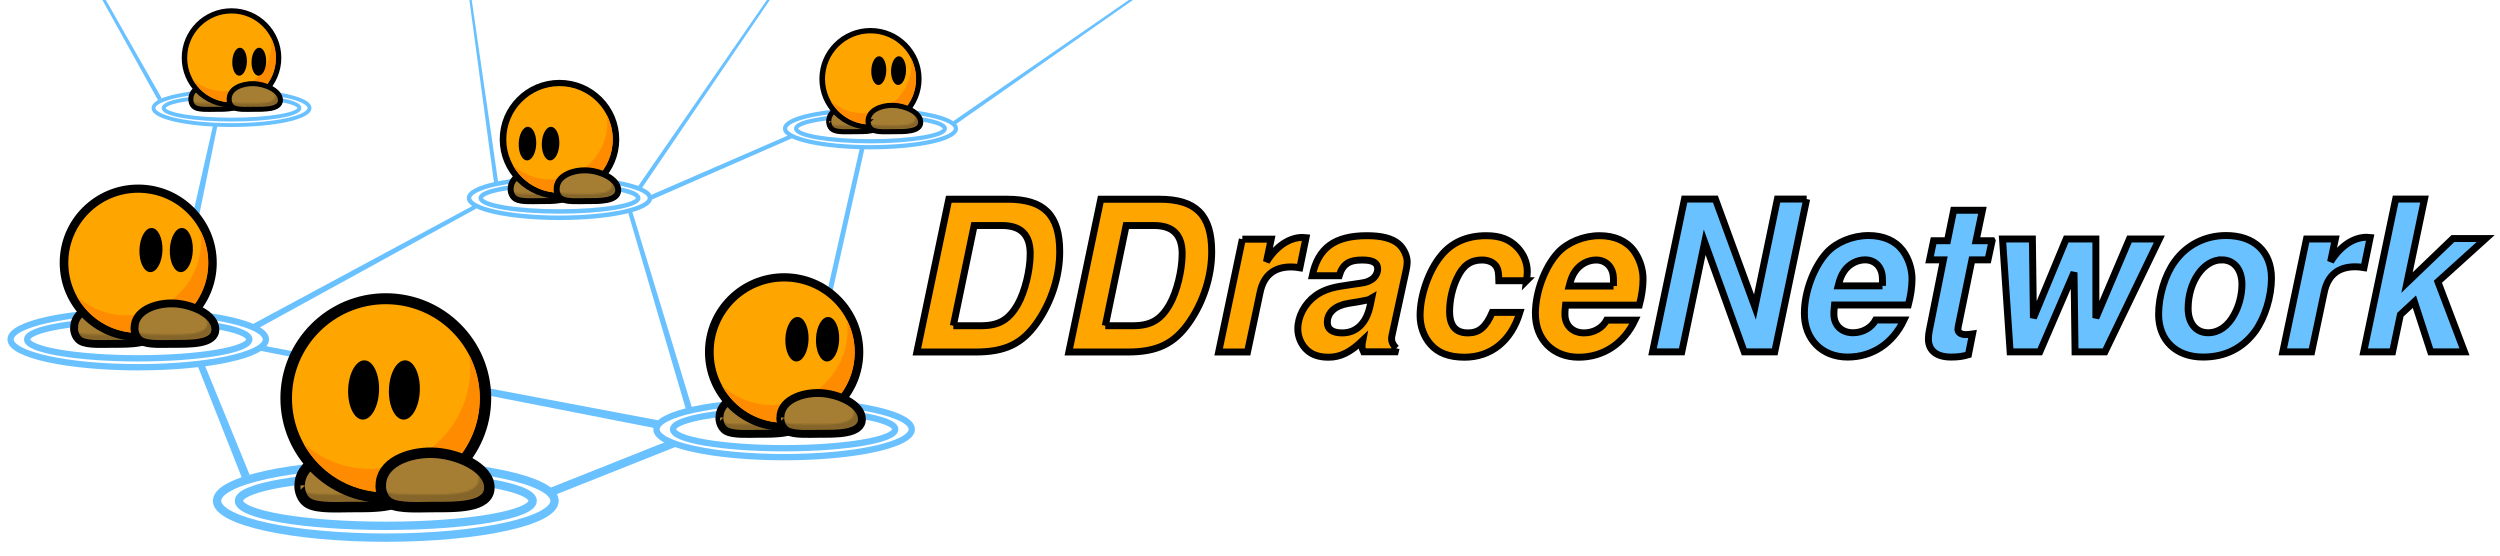 <?xml version="1.0" encoding="UTF-8" standalone="no"?>
<!-- Created with Inkscape (http://www.inkscape.org/) -->

<svg
   xmlns:dc="http://purl.org/dc/elements/1.1/"
   xmlns:cc="http://creativecommons.org/ns#"
   xmlns:rdf="http://www.w3.org/1999/02/22-rdf-syntax-ns#"
   xmlns:svg="http://www.w3.org/2000/svg"
   xmlns="http://www.w3.org/2000/svg"
   version="1.1"
   width="1800"
   height="400"
   id="svg2"
   xml:space="preserve"><defs
     id="defs6"><clipPath
       id="clipPath100"><path
         d="m 0,0 1440,0 0,320 L 0,320 0,0 z"
         id="path102" /></clipPath><mask
       id="mask104"><g
         id="g106"><g
           clip-path="url(#clipPath100)"
           id="g108"><path
             d="m 0,0 1440,0 0,320 L 0,320 0,0 z"
             id="path110"
             style="fill:#000000;fill-opacity:0.2;fill-rule:nonzero;stroke:none" /></g></g></mask><clipPath
       id="clipPath116"><path
         d="m 0,0 1440,0 0,320 L 0,320 0,0 z"
         id="path118" /></clipPath><clipPath
       id="clipPath120"><path
         d="m 0,0 1440,0 0,320 L 0,320 0,0 z"
         id="path122" /></clipPath><pattern
       id="pattern124"
       height="320"
       width="1440"
       y="0"
       x="0"
       patternUnits="userSpaceOnUse"><g
         id="g126" /><g
         id="g128"><g
           id="g130"
           clip-path="url(#clipPath120)"><g
             id="g132"><path
               id="path134"
               style="fill:#000000;fill-opacity:1;fill-rule:nonzero;stroke:none"
               d="m 323.945,218.777 c 6.078,-8.867 -1.269,-10.64 -12.543,-10.515 -11.277,0.129 -14.886,-0.379 -16.218,1.84 -1.329,2.214 0.699,-4.309 2.789,-4.625 2.089,-0.317 21.535,-0.508 26.289,1.394 4.75,1.899 5.004,3.418 3.609,6.965 -1.394,3.551 -4.117,5.004 -3.926,4.941 z" /></g></g></g></pattern><clipPath
       id="clipPath170"><path
         d="m 0,0 1440,0 0,320 L 0,320 0,0 z"
         id="path172" /></clipPath><mask
       id="mask174"><g
         id="g176"><g
           clip-path="url(#clipPath170)"
           id="g178"><path
             d="m 0,0 1440,0 0,320 L 0,320 0,0 z"
             id="path180"
             style="fill:#000000;fill-opacity:0.2;fill-rule:nonzero;stroke:none" /></g></g></mask><clipPath
       id="clipPath186"><path
         d="m 0,0 1440,0 0,320 L 0,320 0,0 z"
         id="path188" /></clipPath><clipPath
       id="clipPath190"><path
         d="m 0,0 1440,0 0,320 L 0,320 0,0 z"
         id="path192" /></clipPath><pattern
       id="pattern194"
       height="320"
       width="1440"
       y="0"
       x="0"
       patternUnits="userSpaceOnUse"><g
         id="g196" /><g
         id="g198"><g
           id="g200"
           clip-path="url(#clipPath190)"><g
             id="g202"><path
               id="path204"
               style="fill:#000000;fill-opacity:1;fill-rule:nonzero;stroke:none"
               d="m 350.438,218.777 c 6.082,-8.867 -1.266,-10.64 -12.543,-10.515 -11.278,0.129 -14.887,-0.379 -16.215,1.84 -1.332,2.214 0.695,-4.309 2.785,-4.625 2.09,-0.317 21.539,-0.508 26.289,1.394 4.75,1.899 5.004,3.418 3.609,6.965 -1.39,3.551 -4.117,5.004 -3.925,4.941 z" /></g></g></g></pattern><clipPath
       id="clipPath226"><path
         d="m 0,0 1440,0 0,320 L 0,320 0,0 z"
         id="path228" /></clipPath><mask
       id="mask230"><g
         id="g232"><g
           clip-path="url(#clipPath226)"
           id="g234"><path
             d="m 0,0 1440,0 0,320 L 0,320 0,0 z"
             id="path236"
             style="fill:#000000;fill-opacity:0.2;fill-rule:nonzero;stroke:none" /></g></g></mask><clipPath
       id="clipPath242"><path
         d="m 0,0 1440,0 0,320 L 0,320 0,0 z"
         id="path244" /></clipPath><clipPath
       id="clipPath246"><path
         d="m 0,0 1440,0 0,320 L 0,320 0,0 z"
         id="path248" /></clipPath><pattern
       id="pattern250"
       height="320"
       width="1440"
       y="0"
       x="0"
       patternUnits="userSpaceOnUse"><g
         id="g252" /><g
         id="g254"><g
           id="g256"
           clip-path="url(#clipPath246)"><g
             id="g258"><path
               id="path260"
               style="fill:#000000;fill-opacity:1;fill-rule:nonzero;stroke:none"
               d="m 81.828,141.145 c 7.988,-11.653 -1.664,-13.985 -16.48,-13.817 -14.817,0.164 -19.563,-0.5 -21.313,2.414 -1.746,2.914 0.918,-5.66 3.664,-6.078 2.746,-0.414 28.301,-0.664 34.543,1.832 6.242,2.496 6.578,4.496 4.746,9.156 -1.832,4.66 -5.41,6.575 -5.16,6.493 z" /></g></g></g></pattern><clipPath
       id="clipPath296"><path
         d="m 0,0 1440,0 0,320 L 0,320 0,0 z"
         id="path298" /></clipPath><mask
       id="mask300"><g
         id="g302"><g
           clip-path="url(#clipPath296)"
           id="g304"><path
             d="m 0,0 1440,0 0,320 L 0,320 0,0 z"
             id="path306"
             style="fill:#000000;fill-opacity:0.2;fill-rule:nonzero;stroke:none" /></g></g></mask><clipPath
       id="clipPath312"><path
         d="m 0,0 1440,0 0,320 L 0,320 0,0 z"
         id="path314" /></clipPath><clipPath
       id="clipPath316"><path
         d="m 0,0 1440,0 0,320 L 0,320 0,0 z"
         id="path318" /></clipPath><pattern
       id="pattern320"
       height="320"
       width="1440"
       y="0"
       x="0"
       patternUnits="userSpaceOnUse"><g
         id="g322" /><g
         id="g324"><g
           id="g326"
           clip-path="url(#clipPath316)"><g
             id="g328"><path
               id="path330"
               style="fill:#000000;fill-opacity:1;fill-rule:nonzero;stroke:none"
               d="m 116.641,141.145 c 7.992,-11.653 -1.664,-13.985 -16.481,-13.817 -14.816,0.164 -19.562,-0.5 -21.308,2.414 -1.75,2.914 0.914,-5.66 3.66,-6.078 2.746,-0.414 28.3,-0.664 34.547,1.832 6.242,2.496 6.574,4.496 4.742,9.156 -1.832,4.66 -5.41,6.575 -5.16,6.493 z" /></g></g></g></pattern><clipPath
       id="clipPath352"><path
         d="m 0,0 1440,0 0,320 L 0,320 0,0 z"
         id="path354" /></clipPath><mask
       id="mask356"><g
         id="g358"><g
           clip-path="url(#clipPath352)"
           id="g360"><path
             d="m 0,0 1440,0 0,320 L 0,320 0,0 z"
             id="path362"
             style="fill:#000000;fill-opacity:0.2;fill-rule:nonzero;stroke:none" /></g></g></mask><clipPath
       id="clipPath368"><path
         d="m 0,0 1440,0 0,320 L 0,320 0,0 z"
         id="path370" /></clipPath><clipPath
       id="clipPath372"><path
         d="m 0,0 1440,0 0,320 L 0,320 0,0 z"
         id="path374" /></clipPath><pattern
       id="pattern376"
       height="320"
       width="1440"
       y="0"
       x="0"
       patternUnits="userSpaceOnUse"><g
         id="g378" /><g
         id="g380"><g
           id="g382"
           clip-path="url(#clipPath372)"><g
             id="g384"><path
               id="path386"
               style="fill:#000000;fill-opacity:1;fill-rule:nonzero;stroke:none"
               d="m 134.754,269.227 c 5.066,-7.391 -1.055,-8.868 -10.449,-8.762 -9.395,0.105 -12.407,-0.317 -13.512,1.531 -1.109,1.844 0.578,-3.59 2.32,-3.855 1.742,-0.262 17.946,-0.422 21.903,1.164 3.961,1.582 4.172,2.847 3.011,5.804 -1.164,2.953 -3.433,4.168 -3.273,4.118 z" /></g></g></g></pattern><clipPath
       id="clipPath422"><path
         d="m 0,0 1440,0 0,320 L 0,320 0,0 z"
         id="path424" /></clipPath><mask
       id="mask426"><g
         id="g428"><g
           clip-path="url(#clipPath422)"
           id="g430"><path
             d="m 0,0 1440,0 0,320 L 0,320 0,0 z"
             id="path432"
             style="fill:#000000;fill-opacity:0.2;fill-rule:nonzero;stroke:none" /></g></g></mask><clipPath
       id="clipPath438"><path
         d="m 0,0 1440,0 0,320 L 0,320 0,0 z"
         id="path440" /></clipPath><clipPath
       id="clipPath442"><path
         d="m 0,0 1440,0 0,320 L 0,320 0,0 z"
         id="path444" /></clipPath><pattern
       id="pattern446"
       height="320"
       width="1440"
       y="0"
       x="0"
       patternUnits="userSpaceOnUse"><g
         id="g448" /><g
         id="g450"><g
           id="g452"
           clip-path="url(#clipPath442)"><g
             id="g454"><path
               id="path456"
               style="fill:#000000;fill-opacity:1;fill-rule:nonzero;stroke:none"
               d="m 156.828,269.227 c 5.067,-7.391 -1.055,-8.868 -10.449,-8.762 -9.399,0.105 -12.406,-0.317 -13.512,1.531 -1.109,1.844 0.578,-3.59 2.321,-3.855 1.742,-0.262 17.945,-0.422 21.902,1.164 3.961,1.582 4.172,2.847 3.008,5.804 -1.16,2.953 -3.43,4.168 -3.27,4.118 z" /></g></g></g></pattern><clipPath
       id="clipPath478"><path
         d="m 0,0 1440,0 0,320 L 0,320 0,0 z"
         id="path480" /></clipPath><mask
       id="mask482"><g
         id="g484"><g
           clip-path="url(#clipPath478)"
           id="g486"><path
             d="m 0,0 1440,0 0,320 L 0,320 0,0 z"
             id="path488"
             style="fill:#000000;fill-opacity:0.2;fill-rule:nonzero;stroke:none" /></g></g></mask><clipPath
       id="clipPath494"><path
         d="m 0,0 1440,0 0,320 L 0,320 0,0 z"
         id="path496" /></clipPath><clipPath
       id="clipPath498"><path
         d="m 0,0 1440,0 0,320 L 0,320 0,0 z"
         id="path500" /></clipPath><pattern
       id="pattern502"
       height="320"
       width="1440"
       y="0"
       x="0"
       patternUnits="userSpaceOnUse"><g
         id="g504" /><g
         id="g506"><g
           id="g508"
           clip-path="url(#clipPath498)"><g
             id="g510"><path
               id="path512"
               style="fill:#000000;fill-opacity:1;fill-rule:nonzero;stroke:none"
               d="m 225.184,53.727 c 10.726,-15.641 -2.235,-18.77 -22.122,-18.547 -19.886,0.222 -26.257,-0.672 -28.601,3.238 -2.348,3.91 1.227,-7.598 4.914,-8.156 3.687,-0.559 37.988,-0.891 46.367,2.461 8.379,3.351 8.828,6.031 6.371,12.289 -2.461,6.258 -7.265,8.828 -6.929,8.715 z" /></g></g></g></pattern><clipPath
       id="clipPath548"><path
         d="m 0,0 1440,0 0,320 L 0,320 0,0 z"
         id="path550" /></clipPath><mask
       id="mask552"><g
         id="g554"><g
           clip-path="url(#clipPath548)"
           id="g556"><path
             d="m 0,0 1440,0 0,320 L 0,320 0,0 z"
             id="path558"
             style="fill:#000000;fill-opacity:0.2;fill-rule:nonzero;stroke:none" /></g></g></mask><clipPath
       id="clipPath564"><path
         d="m 0,0 1440,0 0,320 L 0,320 0,0 z"
         id="path566" /></clipPath><clipPath
       id="clipPath568"><path
         d="m 0,0 1440,0 0,320 L 0,320 0,0 z"
         id="path570" /></clipPath><pattern
       id="pattern572"
       height="320"
       width="1440"
       y="0"
       x="0"
       patternUnits="userSpaceOnUse"><g
         id="g574" /><g
         id="g576"><g
           id="g578"
           clip-path="url(#clipPath568)"><g
             id="g580"><path
               id="path582"
               style="fill:#000000;fill-opacity:1;fill-rule:nonzero;stroke:none"
               d="m 271.914,53.727 c 10.727,-15.641 -2.234,-18.77 -22.121,-18.547 -19.891,0.222 -26.258,-0.672 -28.605,3.238 -2.344,3.91 1.23,-7.598 4.917,-8.156 3.688,-0.559 37.989,-0.891 46.368,2.461 8.379,3.351 8.824,6.031 6.367,12.289 -2.457,6.258 -7.262,8.828 -6.926,8.715 z" /></g></g></g></pattern><clipPath
       id="clipPath604"><path
         d="m 0,0 1440,0 0,320 L 0,320 0,0 z"
         id="path606" /></clipPath><mask
       id="mask608"><g
         id="g610"><g
           clip-path="url(#clipPath604)"
           id="g612"><path
             d="m 0,0 1440,0 0,320 L 0,320 0,0 z"
             id="path614"
             style="fill:#000000;fill-opacity:0.2;fill-rule:nonzero;stroke:none" /></g></g></mask><clipPath
       id="clipPath620"><path
         d="m 0,0 1440,0 0,320 L 0,320 0,0 z"
         id="path622" /></clipPath><clipPath
       id="clipPath624"><path
         d="m 0,0 1440,0 0,320 L 0,320 0,0 z"
         id="path626" /></clipPath><pattern
       id="pattern628"
       height="320"
       width="1440"
       y="0"
       x="0"
       patternUnits="userSpaceOnUse"><g
         id="g630" /><g
         id="g632"><g
           id="g634"
           clip-path="url(#clipPath624)"><g
             id="g636"><path
               id="path638"
               style="fill:#000000;fill-opacity:1;fill-rule:nonzero;stroke:none"
               d="m 502.84,256.66 c 5.199,-7.582 -1.082,-9.098 -10.723,-8.992 -9.64,0.109 -12.73,-0.324 -13.867,1.57 -1.137,1.899 0.598,-3.679 2.383,-3.953 1.789,-0.269 18.414,-0.433 22.476,1.192 4.063,1.625 4.282,2.925 3.09,5.957 -1.191,3.035 -3.523,4.281 -3.359,4.226 z" /></g></g></g></pattern><clipPath
       id="clipPath674"><path
         d="m 0,0 1440,0 0,320 L 0,320 0,0 z"
         id="path676" /></clipPath><mask
       id="mask678"><g
         id="g680"><g
           clip-path="url(#clipPath674)"
           id="g682"><path
             d="m 0,0 1440,0 0,320 L 0,320 0,0 z"
             id="path684"
             style="fill:#000000;fill-opacity:0.2;fill-rule:nonzero;stroke:none" /></g></g></mask><clipPath
       id="clipPath690"><path
         d="m 0,0 1440,0 0,320 L 0,320 0,0 z"
         id="path692" /></clipPath><clipPath
       id="clipPath694"><path
         d="m 0,0 1440,0 0,320 L 0,320 0,0 z"
         id="path696" /></clipPath><pattern
       id="pattern698"
       height="320"
       width="1440"
       y="0"
       x="0"
       patternUnits="userSpaceOnUse"><g
         id="g700" /><g
         id="g702"><g
           id="g704"
           clip-path="url(#clipPath694)"><g
             id="g706"><path
               id="path708"
               style="fill:#000000;fill-opacity:1;fill-rule:nonzero;stroke:none"
               d="m 525.492,256.66 c 5.199,-7.582 -1.082,-9.098 -10.722,-8.992 -9.641,0.109 -12.731,-0.324 -13.868,1.57 -1.136,1.899 0.598,-3.679 2.383,-3.953 1.789,-0.269 18.418,-0.433 22.477,1.192 4.062,1.625 4.281,2.925 3.09,5.957 -1.192,3.035 -3.52,4.281 -3.36,4.226 z" /></g></g></g></pattern><clipPath
       id="clipPath730"><path
         d="m 0,0 1440,0 0,320 L 0,320 0,0 z"
         id="path732" /></clipPath><mask
       id="mask734"><g
         id="g736"><g
           clip-path="url(#clipPath730)"
           id="g738"><path
             d="m 0,0 1440,0 0,320 L 0,320 0,0 z"
             id="path740"
             style="fill:#000000;fill-opacity:0.2;fill-rule:nonzero;stroke:none" /></g></g></mask><clipPath
       id="clipPath746"><path
         d="m 0,0 1440,0 0,320 L 0,320 0,0 z"
         id="path748" /></clipPath><clipPath
       id="clipPath750"><path
         d="m 0,0 1440,0 0,320 L 0,320 0,0 z"
         id="path752" /></clipPath><pattern
       id="pattern754"
       height="320"
       width="1440"
       y="0"
       x="0"
       patternUnits="userSpaceOnUse"><g
         id="g756" /><g
         id="g758"><g
           id="g760"
           clip-path="url(#clipPath750)"><g
             id="g762"><path
               id="path764"
               style="fill:#000000;fill-opacity:1;fill-rule:nonzero;stroke:none"
               d="m 453.883,89.5 c 8.055,-11.746 -1.68,-14.098 -16.613,-13.93 -14.938,0.168 -19.719,-0.504 -21.481,2.434 -1.762,2.937 0.922,-5.707 3.691,-6.125 2.77,-0.418 28.528,-0.672 34.821,1.848 6.293,2.515 6.629,4.531 4.785,9.226 -1.848,4.699 -5.457,6.629 -5.203,6.547 z" /></g></g></g></pattern><clipPath
       id="clipPath800"><path
         d="m 0,0 1440,0 0,320 L 0,320 0,0 z"
         id="path802" /></clipPath><mask
       id="mask804"><g
         id="g806"><g
           clip-path="url(#clipPath800)"
           id="g808"><path
             d="m 0,0 1440,0 0,320 L 0,320 0,0 z"
             id="path810"
             style="fill:#000000;fill-opacity:0.2;fill-rule:nonzero;stroke:none" /></g></g></mask><clipPath
       id="clipPath816"><path
         d="m 0,0 1440,0 0,320 L 0,320 0,0 z"
         id="path818" /></clipPath><clipPath
       id="clipPath820"><path
         d="m 0,0 1440,0 0,320 L 0,320 0,0 z"
         id="path822" /></clipPath><pattern
       id="pattern824"
       height="320"
       width="1440"
       y="0"
       x="0"
       patternUnits="userSpaceOnUse"><g
         id="g826" /><g
         id="g828"><g
           id="g830"
           clip-path="url(#clipPath820)"><g
             id="g832"><path
               id="path834"
               style="fill:#000000;fill-opacity:1;fill-rule:nonzero;stroke:none"
               d="m 488.977,89.5 c 8.054,-11.746 -1.68,-14.098 -16.614,-13.93 -14.937,0.168 -19.718,-0.504 -21.48,2.434 -1.762,2.937 0.922,-5.707 3.691,-6.125 2.77,-0.418 28.528,-0.672 34.821,1.848 6.293,2.515 6.628,4.531 4.781,9.226 -1.844,4.699 -5.453,6.629 -5.199,6.547 z" /></g></g></g></pattern></defs><g
     transform="matrix(1.25,0,0,-1.25,0,400)"
     id="g10"><g
       id="g12"><path
         d="m 150.961,121.02 -2.879,-2.719 230.281,-45.133 0.903,4.703 -228.305,43.149 z"
         id="path14"
         style="fill:#6ac1ff;fill-opacity:1;fill-rule:nonzero;stroke:none" /><path
         d="m 273.539,202.129 -127.601,-68.633 1.75,-3.152 126.8,69.601 -0.949,2.184 z"
         id="path16"
         style="fill:#6ac1ff;fill-opacity:1;fill-rule:nonzero;stroke:none" /><path
         d="m 495.461,235.555 -33.649,-148.098 3.528,1.461 32.801,146.402 -2.68,0.235 z"
         id="path18"
         style="fill:#6ac1ff;fill-opacity:1;fill-rule:nonzero;stroke:none" /><path
         d="m 122.863,248.445 -24,-106 4.699,-1.05 21.743,106.515 -2.442,0.535 z"
         id="path20"
         style="fill:#6ac1ff;fill-opacity:1;fill-rule:nonzero;stroke:none" /><path
         d="m 363.809,199.336 -2.321,-0.715 33.602,-114.402 3.449,1 -34.73,114.117 z"
         id="path22"
         style="fill:#6ac1ff;fill-opacity:1;fill-rule:nonzero;stroke:none" /><path
         d="m 117.672,110.348 -3.883,-0.903 25.602,-64.8 4.449,1.75 -26.168,63.953 z"
         id="path24"
         style="fill:#6ac1ff;fill-opacity:1;fill-rule:nonzero;stroke:none" /><g
         transform="matrix(1,0,0,-1,0,320)"
         id="g26"><path
           d="m 317.613,283.281 70.403,-28"
           id="path28"
           style="fill:none;stroke:#6ac1ff;stroke-width:4.8;stroke-linecap:butt;stroke-linejoin:miter;stroke-miterlimit:4;stroke-opacity:1;stroke-dasharray:none" /></g><path
         d="m 266.766,354.211 -0.75,-2.066 18.597,-137.801 2.375,0.324 -20.222,139.543 z"
         id="path30"
         style="fill:#6ac1ff;fill-opacity:1;fill-rule:nonzero;stroke:none" /><path
         d="m 488.727,387.996 -121.165,-175.25 1.977,-1.351 98.574,144.898 20.614,31.703 z"
         id="path32"
         style="fill:#6ac1ff;fill-opacity:1;fill-rule:nonzero;stroke:none" /><path
         d="m 655.926,323.965 -107.864,-74.469 0.75,-2.277 109.02,76.449 -1.906,0.297 z"
         id="path34"
         style="fill:#6ac1ff;fill-opacity:1;fill-rule:nonzero;stroke:none" /><path
         d="m 35.199,365.219 -1.137,-0.375 57,-102.625 2.102,1.176 -57.965,101.824 z"
         id="path36"
         style="fill:#6ac1ff;fill-opacity:1;fill-rule:nonzero;stroke:none" /><path
         d="m 455.395,242.621 -81.165,-35.254 0.778,-2.547 83.375,36.5 -2.988,1.301 z"
         id="path38"
         style="fill:#6ac1ff;fill-opacity:1;fill-rule:nonzero;stroke:none" /><g
         transform="matrix(1,0,0,-1,0,320)"
         id="g40"><path
           d="m 178.273,62.238 c 0,5.41 -20.109,9.797 -44.918,9.797 -24.812,0 -44.921,-4.387 -44.921,-9.797 0,-5.41 20.109,-9.797 44.921,-9.797 24.809,0 44.918,4.387 44.918,9.797 z"
           id="path42"
           style="fill:none;stroke:#6ac1ff;stroke-width:2.218;stroke-linecap:butt;stroke-linejoin:miter;stroke-miterlimit:4;stroke-opacity:1;stroke-dasharray:none" /></g><g
         transform="matrix(1,0,0,-1,0,320)"
         id="g44"><path
           d="m 172.449,62.238 c 0,3.676 -17.504,6.657 -39.094,6.657 -21.593,0 -39.093,-2.981 -39.093,-6.657 0,-3.675 17.5,-6.656 39.093,-6.656 21.59,0 39.094,2.981 39.094,6.656 z"
           id="path46"
           style="fill:none;stroke:#6ac1ff;stroke-width:2.218;stroke-linecap:butt;stroke-linejoin:miter;stroke-miterlimit:4;stroke-opacity:1;stroke-dasharray:none" /></g><g
         transform="matrix(1,0,0,-1,0,320)"
         id="g48"><path
           d="m 550.621,74.066 c 0,5.93 -22.035,10.735 -49.219,10.735 -27.179,0 -49.214,-4.805 -49.214,-10.735 0,-5.929 22.035,-10.734 49.214,-10.734 27.184,0 49.219,4.805 49.219,10.734 z"
           id="path50"
           style="fill:none;stroke:#6ac1ff;stroke-width:2.43;stroke-linecap:butt;stroke-linejoin:miter;stroke-miterlimit:4;stroke-opacity:1;stroke-dasharray:none" /></g><g
         transform="matrix(1,0,0,-1,0,320)"
         id="g52"><path
           d="m 544.234,74.066 c 0,4.028 -19.175,7.293 -42.832,7.293 -23.652,0 -42.828,-3.265 -42.828,-7.293 0,-4.027 19.176,-7.289 42.828,-7.289 23.657,0 42.832,3.262 42.832,7.289 z"
           id="path54"
           style="fill:none;stroke:#6ac1ff;stroke-width:2.43;stroke-linecap:butt;stroke-linejoin:miter;stroke-miterlimit:4;stroke-opacity:1;stroke-dasharray:none" /></g><g
         transform="matrix(1,0,0,-1,0,320)"
         id="g56"><path
           d="m 374.367,114.082 c 0,6.273 -23.328,11.363 -52.105,11.363 -28.774,0 -52.102,-5.09 -52.102,-11.363 0,-6.277 23.328,-11.367 52.102,-11.367 28.777,0 52.105,5.09 52.105,11.367 z"
           id="path58"
           style="fill:none;stroke:#6ac1ff;stroke-width:2.573;stroke-linecap:butt;stroke-linejoin:miter;stroke-miterlimit:4;stroke-opacity:1;stroke-dasharray:none" /></g><g
         transform="matrix(1,0,0,-1,0,320)"
         id="g60"><path
           d="m 367.605,114.082 c 0,4.262 -20.3,7.719 -45.343,7.719 -25.039,0 -45.344,-3.457 -45.344,-7.719 0,-4.266 20.305,-7.719 45.344,-7.719 25.043,0 45.343,3.453 45.343,7.719 z"
           id="path62"
           style="fill:none;stroke:#6ac1ff;stroke-width:2.573;stroke-linecap:butt;stroke-linejoin:miter;stroke-miterlimit:4;stroke-opacity:1;stroke-dasharray:none" /></g><g
         transform="matrix(1,0,0,-1,0,320)"
         id="g64"><path
           d="m 525.176,247.281 c 0,8.856 -32.914,16.035 -73.52,16.035 -40.601,0 -73.519,-7.179 -73.519,-16.035 0,-8.855 32.918,-16.035 73.519,-16.035 40.606,0 73.52,7.18 73.52,16.035 z"
           id="path66"
           style="fill:none;stroke:#6ac1ff;stroke-width:3.631;stroke-linecap:butt;stroke-linejoin:miter;stroke-miterlimit:4;stroke-opacity:1;stroke-dasharray:none" /></g><g
         transform="matrix(1,0,0,-1,0,320)"
         id="g68"><path
           d="m 515.641,247.281 c 0,6.016 -28.649,10.891 -63.985,10.891 -35.336,0 -63.98,-4.875 -63.98,-10.891 0,-6.015 28.644,-10.894 63.98,-10.894 35.336,0 63.985,4.879 63.985,10.894 z"
           id="path70"
           style="fill:none;stroke:#6ac1ff;stroke-width:3.631;stroke-linecap:butt;stroke-linejoin:miter;stroke-miterlimit:4;stroke-opacity:1;stroke-dasharray:none" /></g><g
         transform="matrix(1,0,0,-1,0,320)"
         id="g72"><path
           d="m 153.141,195.496 c 0,8.856 -32.918,16.035 -73.52,16.035 -40.605,0 -73.523,-7.179 -73.523,-16.035 0,-8.855 32.918,-16.035 73.523,-16.035 40.602,0 73.52,7.18 73.52,16.035 z"
           id="path74"
           style="fill:none;stroke:#6ac1ff;stroke-width:3.631;stroke-linecap:butt;stroke-linejoin:miter;stroke-miterlimit:4;stroke-opacity:1;stroke-dasharray:none" /></g><g
         transform="matrix(1,0,0,-1,0,320)"
         id="g76"><path
           d="m 143.602,195.496 c 0,6.016 -28.645,10.891 -63.981,10.891 -35.336,0 -63.984,-4.875 -63.984,-10.891 0,-6.016 28.648,-10.891 63.984,-10.891 35.336,0 63.981,4.875 63.981,10.891 z"
           id="path78"
           style="fill:none;stroke:#6ac1ff;stroke-width:3.631;stroke-linecap:butt;stroke-linejoin:miter;stroke-miterlimit:4;stroke-opacity:1;stroke-dasharray:none" /></g><g
         transform="matrix(1,0,0,-1,0,320)"
         id="g80"><path
           d="m 319.422,288.48 c 0,11.708 -43.52,21.2 -97.199,21.2 -53.684,0 -97.203,-9.492 -97.203,-21.2 0,-11.707 43.519,-21.199 97.203,-21.199 53.679,0 97.199,9.492 97.199,21.199 z"
           id="path82"
           style="fill:none;stroke:#6ac1ff;stroke-width:4.8;stroke-linecap:butt;stroke-linejoin:miter;stroke-miterlimit:4;stroke-opacity:1;stroke-dasharray:none" /></g><g
         transform="matrix(1,0,0,-1,0,320)"
         id="g84"><path
           d="m 306.812,288.48 c 0,7.954 -37.874,14.399 -84.589,14.399 -46.719,0 -84.59,-6.445 -84.59,-14.399 0,-7.953 37.871,-14.398 84.59,-14.398 46.715,0 84.589,6.445 84.589,14.398 z"
           id="path86"
           style="fill:none;stroke:#6ac1ff;stroke-width:4.8;stroke-linecap:butt;stroke-linejoin:miter;stroke-miterlimit:4;stroke-opacity:1;stroke-dasharray:none" /></g><g
         transform="matrix(1,0,0,-1,0,320)"
         id="g88"><path
           d="m 294.336,108.758 c 0,-7.094 8.504,-10.59 16.527,-10.461 8.024,0.125 18.539,4.734 18.539,11.195 0,6.461 -10.98,6.16 -18.539,6.16 -3.804,0 -10.726,0.481 -13.707,-1.207 -2.937,-1.668 -2.945,-5.687 -2.82,-5.687 z"
           id="path90"
           style="fill:#000000;fill-opacity:1;fill-rule:nonzero;stroke:#000000;stroke-width:3.807;stroke-linecap:butt;stroke-linejoin:round;stroke-miterlimit:4;stroke-opacity:1;stroke-dasharray:none" /></g><g
         transform="matrix(1,0,0,-1,0,320)"
         id="g92"><path
           d="m 294.336,108.758 c 0,-7.094 8.504,-10.59 16.527,-10.461 8.024,0.125 18.539,4.734 18.539,11.195 0,6.461 -10.98,6.16 -18.539,6.16 -3.804,0 -10.726,0.481 -13.707,-1.207 -2.937,-1.668 -2.945,-5.687 -2.82,-5.687 z"
           id="path94"
           style="fill:#a67e33;fill-opacity:1;fill-rule:nonzero;stroke:#000000;stroke-width:3.046;stroke-linecap:butt;stroke-linejoin:miter;stroke-miterlimit:4;stroke-opacity:1;stroke-dasharray:none" /></g><g
         id="g96"><g
           id="g98" /><g
           mask="url(#mask104)"
           id="g112"><g
             id="g114" /><g
             id="g136"><g
               clip-path="url(#clipPath116)"
               id="g138"><g
                 id="g140"><path
                   d="m 0,0 1440,0 0,320 L 0,320 0,0 z"
                   id="path142"
                   style="fill:url(#pattern124);fill-opacity:1;fill-rule:nonzero;stroke:none" /></g></g></g></g></g><g
         transform="matrix(1,0,0,-0.948,0,320)"
         id="g144"><path
           d="m 354.066,84.7 c 0,18.53 -14.238,33.552 -31.804,33.552 -17.563,0 -31.801,-15.022 -31.801,-33.552 0,-18.533 14.238,-33.555 31.801,-33.555 17.566,0 31.804,15.022 31.804,33.555 z"
           id="path146"
           style="fill:#000000;fill-opacity:1;fill-rule:evenodd;stroke:#000000;stroke-width:5.234;stroke-linecap:butt;stroke-linejoin:round;stroke-miterlimit:4;stroke-opacity:1;stroke-dasharray:none" /></g><g
         transform="matrix(1,0,0,-0.948,0,320)"
         id="g148"><path
           d="m 354.066,84.7 c 0,18.53 -14.238,33.552 -31.804,33.552 -17.563,0 -31.801,-15.022 -31.801,-33.552 0,-18.533 14.238,-33.555 31.801,-33.555 17.566,0 31.804,15.022 31.804,33.555 z"
           id="path150"
           style="fill:#ffa500;fill-opacity:1;fill-rule:evenodd;stroke:#000000;stroke-width:2.326;stroke-linecap:butt;stroke-linejoin:miter;stroke-miterlimit:4;stroke-opacity:1;stroke-dasharray:none" /></g><path
         d="m 349.484,253.801 c 0.184,-1.406 0.356,-2.824 0.356,-4.281 0,-18.137 -14.703,-32.875 -32.84,-32.875 -8.344,0 -15.863,3.218 -21.656,8.351 5.218,-9.531 15.289,-16.031 26.929,-16.031 16.993,0 30.715,13.758 30.715,30.75 0,5.097 -1.312,9.855 -3.504,14.086 z"
         id="path152"
         style="fill:#ff8c00;fill-opacity:1;fill-rule:evenodd;stroke:none" /><path
         d="m 308.867,237.145 c -0.168,-5.34 -2.562,-9.618 -5.351,-9.547 -2.786,0.07 -4.911,4.457 -4.743,9.8 0.168,5.344 2.567,9.618 5.352,9.547 2.789,-0.066 4.91,-4.457 4.742,-9.8 z"
         id="path154"
         style="fill:#000000;fill-opacity:1;fill-rule:evenodd;stroke:none" /><path
         d="m 322.18,237.145 c -0.168,-5.34 -2.563,-9.618 -5.352,-9.547 -2.785,0.07 -4.91,4.457 -4.742,9.8 0.168,5.344 2.566,9.618 5.352,9.547 2.789,-0.066 4.914,-4.457 4.742,-9.8 z"
         id="path156"
         style="fill:#000000;fill-opacity:1;fill-rule:evenodd;stroke:none" /><g
         transform="matrix(1,0,0,-1,0,320)"
         id="g158"><path
           d="m 320.832,108.758 c 0,-7.094 8.5,-10.59 16.523,-10.461 8.028,0.125 18.543,4.734 18.543,11.195 0,6.461 -10.984,6.16 -18.543,6.16 -3.804,0 -10.726,0.481 -13.707,-1.207 -2.937,-1.668 -2.941,-5.687 -2.816,-5.687 z"
           id="path160"
           style="fill:#000000;fill-opacity:1;fill-rule:nonzero;stroke:#000000;stroke-width:3.807;stroke-linecap:butt;stroke-linejoin:round;stroke-miterlimit:4;stroke-opacity:1;stroke-dasharray:none" /></g><g
         transform="matrix(1,0,0,-1,0,320)"
         id="g162"><path
           d="m 320.832,108.758 c 0,-7.094 8.5,-10.59 16.523,-10.461 8.028,0.125 18.543,4.734 18.543,11.195 0,6.461 -10.984,6.16 -18.543,6.16 -3.804,0 -10.726,0.481 -13.707,-1.207 -2.937,-1.668 -2.941,-5.687 -2.816,-5.687 z"
           id="path164"
           style="fill:#a67e33;fill-opacity:1;fill-rule:nonzero;stroke:#000000;stroke-width:3.046;stroke-linecap:butt;stroke-linejoin:miter;stroke-miterlimit:4;stroke-opacity:1;stroke-dasharray:none" /></g><g
         id="g166"><g
           id="g168" /><g
           mask="url(#mask174)"
           id="g182"><g
             id="g184" /><g
             id="g206"><g
               clip-path="url(#clipPath186)"
               id="g208"><g
                 id="g210"><path
                   d="m 0,0 1440,0 0,320 L 0,320 0,0 z"
                   id="path212"
                   style="fill:url(#pattern194);fill-opacity:1;fill-rule:nonzero;stroke:none" /></g></g></g></g></g><g
         transform="matrix(1,0,0,-1,0,320)"
         id="g214"><path
           d="m 42.926,188.758 c 0,-9.32 11.168,-13.914 21.715,-13.746 10.543,0.164 24.359,6.222 24.359,14.711 0,8.492 -14.43,8.093 -24.359,8.093 -5.004,0 -14.098,0.637 -18.012,-1.586 -3.859,-2.191 -3.871,-7.472 -3.703,-7.472 z"
           id="path216"
           style="fill:#000000;fill-opacity:1;fill-rule:nonzero;stroke:#000000;stroke-width:5.003;stroke-linecap:butt;stroke-linejoin:round;stroke-miterlimit:4;stroke-opacity:1;stroke-dasharray:none" /></g><g
         transform="matrix(1,0,0,-1,0,320)"
         id="g218"><path
           d="m 42.926,188.758 c 0,-9.32 11.168,-13.914 21.715,-13.746 10.543,0.164 24.359,6.222 24.359,14.711 0,8.492 -14.43,8.093 -24.359,8.093 -5.004,0 -14.098,0.637 -18.012,-1.586 -3.859,-2.191 -3.871,-7.472 -3.703,-7.472 z"
           id="path220"
           style="fill:#a67e33;fill-opacity:1;fill-rule:nonzero;stroke:#000000;stroke-width:4.002;stroke-linecap:butt;stroke-linejoin:miter;stroke-miterlimit:4;stroke-opacity:1;stroke-dasharray:none" /></g><g
         id="g222"><g
           id="g224" /><g
           mask="url(#mask230)"
           id="g238"><g
             id="g240" /><g
             id="g262"><g
               clip-path="url(#clipPath242)"
               id="g264"><g
                 id="g266"><path
                   d="m 0,0 1440,0 0,320 L 0,320 0,0 z"
                   id="path268"
                   style="fill:url(#pattern250);fill-opacity:1;fill-rule:nonzero;stroke:none" /></g></g></g></g></g><g
         transform="matrix(1,0,0,-0.948,0,320)"
         id="g270"><path
           d="m 121.41,159.666 c 0,24.353 -18.711,44.09 -41.789,44.09 -23.082,0 -41.793,-19.737 -41.793,-44.09 0,-24.348 18.711,-44.089 41.793,-44.089 23.078,0 41.789,19.741 41.789,44.089 z"
           id="path272"
           style="fill:#000000;fill-opacity:1;fill-rule:evenodd;stroke:#000000;stroke-width:6.878;stroke-linecap:butt;stroke-linejoin:round;stroke-miterlimit:4;stroke-opacity:1;stroke-dasharray:none" /></g><g
         transform="matrix(1,0,0,-0.948,0,320)"
         id="g274"><path
           d="m 121.41,159.666 c 0,24.353 -18.711,44.09 -41.789,44.09 -23.082,0 -41.793,-19.737 -41.793,-44.09 0,-24.348 18.711,-44.089 41.793,-44.089 23.078,0 41.789,19.741 41.789,44.089 z"
           id="path276"
           style="fill:#ffa500;fill-opacity:1;fill-rule:evenodd;stroke:#000000;stroke-width:3.057;stroke-linecap:butt;stroke-linejoin:miter;stroke-miterlimit:4;stroke-opacity:1;stroke-dasharray:none" /></g><path
         d="m 115.391,187.164 c 0.242,-1.848 0.464,-3.707 0.464,-5.625 0,-23.832 -19.32,-43.199 -43.152,-43.199 -10.965,0 -20.844,4.23 -28.461,10.972 6.86,-12.523 20.094,-21.062 35.387,-21.062 22.332,0 40.363,18.078 40.363,40.406 0,6.699 -1.726,12.953 -4.601,18.508 z"
         id="path278"
         style="fill:#ff8c00;fill-opacity:1;fill-rule:evenodd;stroke:none" /><path
         d="m 93.586,175.801 c -0.223,-7.02 -3.371,-12.637 -7.035,-12.547 -3.664,0.094 -6.453,5.859 -6.231,12.879 0.219,7.019 3.368,12.64 7.032,12.547 3.664,-0.09 6.453,-5.856 6.234,-12.879 z"
         id="path280"
         style="fill:#000000;fill-opacity:1;fill-rule:evenodd;stroke:none" /><path
         d="m 111.078,175.801 c -0.223,-7.02 -3.371,-12.637 -7.031,-12.547 -3.664,0.094 -6.453,5.859 -6.235,12.879 0.223,7.019 3.372,12.64 7.032,12.547 3.664,-0.09 6.453,-5.856 6.234,-12.879 z"
         id="path282"
         style="fill:#000000;fill-opacity:1;fill-rule:evenodd;stroke:none" /><g
         transform="matrix(1,0,0,-1,0,320)"
         id="g284"><path
           d="m 77.738,188.758 c 0,-9.32 11.172,-13.914 21.715,-13.746 10.543,0.164 24.363,6.222 24.363,14.711 0,8.492 -14.429,8.093 -24.363,8.093 -5,0 -14.098,0.637 -18.012,-1.586 -3.859,-2.191 -3.871,-7.472 -3.703,-7.472 z"
           id="path286"
           style="fill:#000000;fill-opacity:1;fill-rule:nonzero;stroke:#000000;stroke-width:5.003;stroke-linecap:butt;stroke-linejoin:round;stroke-miterlimit:4;stroke-opacity:1;stroke-dasharray:none" /></g><g
         transform="matrix(1,0,0,-1,0,320)"
         id="g288"><path
           d="m 77.738,188.758 c 0,-9.32 11.172,-13.914 21.715,-13.746 10.543,0.164 24.363,6.222 24.363,14.711 0,8.492 -14.429,8.093 -24.363,8.093 -5,0 -14.098,0.637 -18.012,-1.586 -3.859,-2.191 -3.871,-7.472 -3.703,-7.472 z"
           id="path290"
           style="fill:#a67e33;fill-opacity:1;fill-rule:nonzero;stroke:#000000;stroke-width:4.002;stroke-linecap:butt;stroke-linejoin:miter;stroke-miterlimit:4;stroke-opacity:1;stroke-dasharray:none" /></g><g
         id="g292"><g
           id="g294" /><g
           mask="url(#mask300)"
           id="g308"><g
             id="g310" /><g
             id="g332"><g
               clip-path="url(#clipPath312)"
               id="g334"><g
                 id="g336"><path
                   d="m 0,0 1440,0 0,320 L 0,320 0,0 z"
                   id="path338"
                   style="fill:url(#pattern320);fill-opacity:1;fill-rule:nonzero;stroke:none" /></g></g></g></g></g><g
         transform="matrix(1,0,0,-1,0,320)"
         id="g340"><path
           d="m 110.086,57.055 c 0,-5.91 7.082,-8.825 13.769,-8.719 6.684,0.105 15.446,3.945 15.446,9.328 0,5.387 -9.149,5.133 -15.446,5.133 -3.171,0 -8.937,0.402 -11.421,-1.004 -2.446,-1.391 -2.454,-4.738 -2.348,-4.738 z"
           id="path342"
           style="fill:#000000;fill-opacity:1;fill-rule:nonzero;stroke:#000000;stroke-width:3.172;stroke-linecap:butt;stroke-linejoin:round;stroke-miterlimit:4;stroke-opacity:1;stroke-dasharray:none" /></g><g
         transform="matrix(1,0,0,-1,0,320)"
         id="g344"><path
           d="m 110.086,57.055 c 0,-5.91 7.082,-8.825 13.769,-8.719 6.684,0.105 15.446,3.945 15.446,9.328 0,5.387 -9.149,5.133 -15.446,5.133 -3.171,0 -8.937,0.402 -11.421,-1.004 -2.446,-1.391 -2.454,-4.738 -2.348,-4.738 z"
           id="path346"
           style="fill:#a67e33;fill-opacity:1;fill-rule:nonzero;stroke:#000000;stroke-width:2.538;stroke-linecap:butt;stroke-linejoin:miter;stroke-miterlimit:4;stroke-opacity:1;stroke-dasharray:none" /></g><g
         id="g348"><g
           id="g350" /><g
           mask="url(#mask356)"
           id="g364"><g
             id="g366" /><g
             id="g388"><g
               clip-path="url(#clipPath368)"
               id="g390"><g
                 id="g392"><path
                   d="m 0,0 1440,0 0,320 L 0,320 0,0 z"
                   id="path394"
                   style="fill:url(#pattern376);fill-opacity:1;fill-rule:nonzero;stroke:none" /></g></g></g></g></g><g
         transform="matrix(1,0,0,-0.948,0,320)"
         id="g396"><path
           d="m 159.852,35.163 c 0,15.438 -11.864,27.954 -26.497,27.954 -14.636,0 -26.5,-12.516 -26.5,-27.954 0,-15.443 11.864,-27.959 26.5,-27.959 14.633,0 26.497,12.516 26.497,27.959 z"
           id="path398"
           style="fill:#000000;fill-opacity:1;fill-rule:evenodd;stroke:#000000;stroke-width:4.361;stroke-linecap:butt;stroke-linejoin:round;stroke-miterlimit:4;stroke-opacity:1;stroke-dasharray:none" /></g><g
         transform="matrix(1,0,0,-0.948,0,320)"
         id="g400"><path
           d="m 159.852,35.163 c 0,15.438 -11.864,27.954 -26.497,27.954 -14.636,0 -26.5,-12.516 -26.5,-27.954 0,-15.443 11.864,-27.959 26.5,-27.959 14.633,0 26.497,12.516 26.497,27.959 z"
           id="path402"
           style="fill:#ffa500;fill-opacity:1;fill-rule:evenodd;stroke:#000000;stroke-width:1.938;stroke-linecap:butt;stroke-linejoin:miter;stroke-miterlimit:4;stroke-opacity:1;stroke-dasharray:none" /></g><path
         d="m 156.035,298.406 c 0.153,-1.172 0.293,-2.355 0.293,-3.57 0,-15.109 -12.25,-27.391 -27.359,-27.391 -6.953,0 -13.219,2.684 -18.047,6.961 4.351,-7.941 12.742,-13.359 22.437,-13.359 14.161,0 25.594,11.465 25.594,25.625 0,4.242 -1.094,8.211 -2.918,11.734 z"
         id="path404"
         style="fill:#ff8c00;fill-opacity:1;fill-rule:evenodd;stroke:none" /><path
         d="m 142.207,284.352 c -0.141,-4.454 -2.137,-8.016 -4.457,-7.957 -2.324,0.058 -4.094,3.714 -3.953,8.164 0.141,4.453 2.137,8.015 4.461,7.957 2.32,-0.059 4.09,-3.715 3.949,-8.164 z"
         id="path406"
         style="fill:#000000;fill-opacity:1;fill-rule:evenodd;stroke:none" /><path
         d="m 153.301,284.352 c -0.141,-4.454 -2.137,-8.016 -4.461,-7.957 -2.32,0.058 -4.09,3.714 -3.949,8.164 0.14,4.453 2.136,8.015 4.457,7.957 2.324,-0.059 4.093,-3.715 3.953,-8.164 z"
         id="path408"
         style="fill:#000000;fill-opacity:1;fill-rule:evenodd;stroke:none" /><g
         transform="matrix(1,0,0,-1,0,320)"
         id="g410"><path
           d="m 132.16,57.055 c 0,-5.91 7.082,-8.825 13.77,-8.719 6.683,0.105 15.445,3.945 15.445,9.328 0,5.387 -9.148,5.133 -15.445,5.133 -3.172,0 -8.938,0.402 -11.422,-1.004 -2.446,-1.391 -2.453,-4.738 -2.348,-4.738 z"
           id="path412"
           style="fill:#000000;fill-opacity:1;fill-rule:nonzero;stroke:#000000;stroke-width:3.172;stroke-linecap:butt;stroke-linejoin:round;stroke-miterlimit:4;stroke-opacity:1;stroke-dasharray:none" /></g><g
         transform="matrix(1,0,0,-1,0,320)"
         id="g414"><path
           d="m 132.16,57.055 c 0,-5.91 7.082,-8.825 13.77,-8.719 6.683,0.105 15.445,3.945 15.445,9.328 0,5.387 -9.148,5.133 -15.445,5.133 -3.172,0 -8.938,0.402 -11.422,-1.004 -2.446,-1.391 -2.453,-4.738 -2.348,-4.738 z"
           id="path416"
           style="fill:#a67e33;fill-opacity:1;fill-rule:nonzero;stroke:#000000;stroke-width:2.538;stroke-linecap:butt;stroke-linejoin:miter;stroke-miterlimit:4;stroke-opacity:1;stroke-dasharray:none" /></g><g
         id="g418"><g
           id="g420" /><g
           mask="url(#mask426)"
           id="g434"><g
             id="g436" /><g
             id="g458"><g
               clip-path="url(#clipPath438)"
               id="g460"><g
                 id="g462"><path
                   d="m 0,0 1440,0 0,320 L 0,320 0,0 z"
                   id="path464"
                   style="fill:url(#pattern446);fill-opacity:1;fill-rule:nonzero;stroke:none" /></g></g></g></g></g><g
         transform="matrix(1,0,0,-1,0,320)"
         id="g466"><path
           d="m 172.965,279.566 c 0,-12.511 14.996,-18.675 29.148,-18.453 14.153,0.223 32.699,8.352 32.699,19.75 0,11.395 -19.367,10.864 -32.699,10.864 -6.715,0 -18.922,0.851 -24.175,-2.129 -5.18,-2.942 -5.196,-10.032 -4.973,-10.032 z"
           id="path468"
           style="fill:#000000;fill-opacity:1;fill-rule:nonzero;stroke:#000000;stroke-width:6.715;stroke-linecap:butt;stroke-linejoin:round;stroke-miterlimit:4;stroke-opacity:1;stroke-dasharray:none" /></g><g
         transform="matrix(1,0,0,-1,0,320)"
         id="g470"><path
           d="m 172.965,279.566 c 0,-12.511 14.996,-18.675 29.148,-18.453 14.153,0.223 32.699,8.352 32.699,19.75 0,11.395 -19.367,10.864 -32.699,10.864 -6.715,0 -18.922,0.851 -24.175,-2.129 -5.18,-2.942 -5.196,-10.032 -4.973,-10.032 z"
           id="path472"
           style="fill:#a67e33;fill-opacity:1;fill-rule:nonzero;stroke:#000000;stroke-width:5.372;stroke-linecap:butt;stroke-linejoin:miter;stroke-miterlimit:4;stroke-opacity:1;stroke-dasharray:none" /></g><g
         id="g474"><g
           id="g476" /><g
           mask="url(#mask482)"
           id="g490"><g
             id="g492" /><g
             id="g514"><g
               clip-path="url(#clipPath494)"
               id="g516"><g
                 id="g518"><path
                   d="m 0,0 1440,0 0,320 L 0,320 0,0 z"
                   id="path520"
                   style="fill:url(#pattern502);fill-opacity:1;fill-rule:nonzero;stroke:none" /></g></g></g></g></g><g
         transform="matrix(1,0,0,-0.948,0,320)"
         id="g522"><path
           d="m 278.316,241.96 c 0,32.686 -25.113,59.181 -56.093,59.181 -30.981,0 -56.094,-26.495 -56.094,-59.181 0,-32.686 25.113,-59.182 56.094,-59.182 30.98,0 56.093,26.496 56.093,59.182 z"
           id="path524"
           style="fill:#000000;fill-opacity:1;fill-rule:evenodd;stroke:#000000;stroke-width:9.232;stroke-linecap:butt;stroke-linejoin:round;stroke-miterlimit:4;stroke-opacity:1;stroke-dasharray:none" /></g><g
         transform="matrix(1,0,0,-0.948,0,320)"
         id="g526"><path
           d="m 278.316,241.96 c 0,32.686 -25.113,59.181 -56.093,59.181 -30.981,0 -56.094,-26.495 -56.094,-59.181 0,-32.686 25.113,-59.182 56.094,-59.182 30.98,0 56.093,26.496 56.093,59.182 z"
           id="path528"
           style="fill:#ffa500;fill-opacity:1;fill-rule:evenodd;stroke:#000000;stroke-width:4.103;stroke-linecap:butt;stroke-linejoin:miter;stroke-miterlimit:4;stroke-opacity:1;stroke-dasharray:none" /></g><path
         d="m 270.234,115.5 c 0.325,-2.48 0.625,-4.98 0.625,-7.555 0,-31.984 -25.933,-57.984 -57.921,-57.984 -14.715,0 -27.981,5.68 -38.2,14.73 9.207,-16.812 26.969,-28.273 47.496,-28.273 29.973,0 54.18,24.266 54.18,54.238 0,8.989 -2.316,17.383 -6.18,24.844 z"
         id="path530"
         style="fill:#ff8c00;fill-opacity:1;fill-rule:evenodd;stroke:none" /><path
         d="m 218.336,95.156 c -0.293,-9.426 -4.52,-16.965 -9.438,-16.844 -4.918,0.126 -8.66,7.864 -8.367,17.286 0.297,9.425 4.524,16.964 9.442,16.843 4.918,-0.121 8.66,-7.863 8.363,-17.285 z"
         id="path532"
         style="fill:#000000;fill-opacity:1;fill-rule:evenodd;stroke:none" /><path
         d="m 241.82,95.156 c -0.297,-9.426 -4.523,-16.965 -9.441,-16.844 -4.918,0.126 -8.66,7.864 -8.363,17.286 0.296,9.425 4.519,16.964 9.437,16.843 4.918,-0.121 8.664,-7.863 8.367,-17.285 z"
         id="path534"
         style="fill:#000000;fill-opacity:1;fill-rule:evenodd;stroke:none" /><g
         transform="matrix(1,0,0,-1,0,320)"
         id="g536"><path
           d="m 219.695,279.566 c 0,-12.511 14.996,-18.675 29.149,-18.453 14.152,0.223 32.699,8.352 32.699,19.75 0,11.395 -19.367,10.864 -32.699,10.864 -6.715,0 -18.922,0.851 -24.18,-2.129 -5.18,-2.942 -5.191,-10.032 -4.969,-10.032 z"
           id="path538"
           style="fill:#000000;fill-opacity:1;fill-rule:nonzero;stroke:#000000;stroke-width:6.715;stroke-linecap:butt;stroke-linejoin:round;stroke-miterlimit:4;stroke-opacity:1;stroke-dasharray:none" /></g><g
         transform="matrix(1,0,0,-1,0,320)"
         id="g540"><path
           d="m 219.695,279.566 c 0,-12.511 14.993,-18.675 29.149,-18.453 14.152,0.223 32.699,8.352 32.699,19.75 0,11.395 -19.367,10.864 -32.699,10.864 -6.715,0 -18.922,0.851 -24.18,-2.129 -5.18,-2.942 -5.191,-10.032 -4.969,-10.032 z"
           id="path542"
           style="fill:#a67e33;fill-opacity:1;fill-rule:nonzero;stroke:#000000;stroke-width:5.372;stroke-linecap:butt;stroke-linejoin:miter;stroke-miterlimit:4;stroke-opacity:1;stroke-dasharray:none" /></g><g
         id="g544"><g
           id="g546" /><g
           mask="url(#mask552)"
           id="g560"><g
             id="g562" /><g
             id="g584"><g
               clip-path="url(#clipPath564)"
               id="g586"><g
                 id="g588"><path
                   d="m 0,0 1440,0 0,320 L 0,320 0,0 z"
                   id="path590"
                   style="fill:url(#pattern572);fill-opacity:1;fill-rule:nonzero;stroke:none" /></g></g></g></g></g><g
         transform="matrix(1,0,0,-1,0,320)"
         id="g592"><path
           d="m 477.527,69.785 c 0,-6.066 7.27,-9.055 14.129,-8.945 6.86,0.105 15.852,4.047 15.852,9.57 0,5.528 -9.391,5.27 -15.852,5.27 -3.254,0 -9.172,0.41 -11.718,-1.035 -2.512,-1.426 -2.52,-4.86 -2.411,-4.86 z"
           id="path594"
           style="fill:#000000;fill-opacity:1;fill-rule:nonzero;stroke:#000000;stroke-width:3.255;stroke-linecap:butt;stroke-linejoin:round;stroke-miterlimit:4;stroke-opacity:1;stroke-dasharray:none" /></g><g
         transform="matrix(1,0,0,-1,0,320)"
         id="g596"><path
           d="m 477.527,69.785 c 0,-6.066 7.27,-9.055 14.129,-8.945 6.86,0.105 15.852,4.047 15.852,9.57 0,5.528 -9.391,5.27 -15.852,5.27 -3.254,0 -9.172,0.41 -11.718,-1.035 -2.512,-1.426 -2.52,-4.86 -2.411,-4.86 z"
           id="path598"
           style="fill:#a67e33;fill-opacity:1;fill-rule:nonzero;stroke:#000000;stroke-width:2.604;stroke-linecap:butt;stroke-linejoin:miter;stroke-miterlimit:4;stroke-opacity:1;stroke-dasharray:none" /></g><g
         id="g600"><g
           id="g602" /><g
           mask="url(#mask608)"
           id="g616"><g
             id="g618" /><g
             id="g640"><g
               clip-path="url(#clipPath620)"
               id="g642"><g
                 id="g644"><path
                   d="m 0,0 1440,0 0,320 L 0,320 0,0 z"
                   id="path646"
                   style="fill:url(#pattern628);fill-opacity:1;fill-rule:nonzero;stroke:none" /></g></g></g></g></g><g
         transform="matrix(1,0,0,-0.948,0,320)"
         id="g648"><path
           d="m 528.598,47.935 c 0,15.846 -12.176,28.688 -27.196,28.688 -15.015,0 -27.191,-12.842 -27.191,-28.688 0,-15.847 12.176,-28.689 27.191,-28.689 15.02,0 27.196,12.842 27.196,28.689 z"
           id="path650"
           style="fill:#000000;fill-opacity:1;fill-rule:evenodd;stroke:#000000;stroke-width:4.475;stroke-linecap:butt;stroke-linejoin:round;stroke-miterlimit:4;stroke-opacity:1;stroke-dasharray:none" /></g><g
         transform="matrix(1,0,0,-0.948,0,320)"
         id="g652"><path
           d="m 528.598,47.935 c 0,15.846 -12.176,28.688 -27.196,28.688 -15.015,0 -27.191,-12.842 -27.191,-28.688 0,-15.847 12.176,-28.689 27.191,-28.689 15.02,0 27.196,12.842 27.196,28.689 z"
           id="path654"
           style="fill:#ffa500;fill-opacity:1;fill-rule:evenodd;stroke:#000000;stroke-width:1.989;stroke-linecap:butt;stroke-linejoin:miter;stroke-miterlimit:4;stroke-opacity:1;stroke-dasharray:none" /></g><path
         d="m 524.68,286.605 c 0.156,-1.203 0.3,-2.414 0.3,-3.66 0,-15.507 -12.57,-28.109 -28.078,-28.109 -7.132,0 -13.562,2.754 -18.515,7.141 4.461,-8.149 13.074,-13.707 23.023,-13.707 14.531,0 26.266,11.761 26.266,26.292 0,4.356 -1.125,8.426 -2.996,12.043 z"
         id="path656"
         style="fill:#ff8c00;fill-opacity:1;fill-rule:evenodd;stroke:none" /><path
         d="m 510.488,279.211 c -0.14,-4.566 -2.191,-8.223 -4.574,-8.164 -2.383,0.058 -4.199,3.812 -4.055,8.379 0.145,4.57 2.192,8.222 4.575,8.164 2.382,-0.059 4.199,-3.809 4.054,-8.379 z"
         id="path658"
         style="fill:#000000;fill-opacity:1;fill-rule:evenodd;stroke:none" /><path
         d="m 521.871,279.211 c -0.141,-4.566 -2.191,-8.223 -4.574,-8.164 -2.383,0.058 -4.199,3.812 -4.055,8.379 0.145,4.57 2.192,8.222 4.574,8.164 2.383,-0.059 4.2,-3.809 4.055,-8.379 z"
         id="path660"
         style="fill:#000000;fill-opacity:1;fill-rule:evenodd;stroke:none" /><g
         transform="matrix(1,0,0,-1,0,320)"
         id="g662"><path
           d="m 500.18,69.785 c 0,-6.066 7.269,-9.055 14.129,-8.945 6.859,0.105 15.851,4.047 15.851,9.57 0,5.528 -9.387,5.27 -15.851,5.27 -3.254,0 -9.172,0.41 -11.719,-1.035 -2.512,-1.426 -2.52,-4.86 -2.41,-4.86 z"
           id="path664"
           style="fill:#000000;fill-opacity:1;fill-rule:nonzero;stroke:#000000;stroke-width:3.255;stroke-linecap:butt;stroke-linejoin:round;stroke-miterlimit:4;stroke-opacity:1;stroke-dasharray:none" /></g><g
         transform="matrix(1,0,0,-1,0,320)"
         id="g666"><path
           d="m 500.18,69.785 c 0,-6.066 7.269,-9.055 14.129,-8.945 6.859,0.105 15.851,4.047 15.851,9.57 0,5.528 -9.387,5.27 -15.851,5.27 -3.254,0 -9.172,0.41 -11.719,-1.035 -2.512,-1.426 -2.52,-4.86 -2.41,-4.86 z"
           id="path668"
           style="fill:#a67e33;fill-opacity:1;fill-rule:nonzero;stroke:#000000;stroke-width:2.604;stroke-linecap:butt;stroke-linejoin:miter;stroke-miterlimit:4;stroke-opacity:1;stroke-dasharray:none" /></g><g
         id="g670"><g
           id="g672" /><g
           mask="url(#mask678)"
           id="g686"><g
             id="g688" /><g
             id="g710"><g
               clip-path="url(#clipPath690)"
               id="g712"><g
                 id="g714"><path
                   d="m 0,0 1440,0 0,320 L 0,320 0,0 z"
                   id="path716"
                   style="fill:url(#pattern698);fill-opacity:1;fill-rule:nonzero;stroke:none" /></g></g></g></g></g><g
         transform="matrix(1,0,0,-1,0,320)"
         id="g718"><path
           d="m 414.668,240.484 c 0,-9.398 11.258,-14.027 21.887,-13.859 10.629,0.168 24.558,6.273 24.558,14.832 0,8.559 -14.543,8.16 -24.558,8.16 -5.039,0 -14.211,0.637 -18.157,-1.601 -3.89,-2.207 -3.898,-7.532 -3.73,-7.532 z"
           id="path720"
           style="fill:#000000;fill-opacity:1;fill-rule:nonzero;stroke:#000000;stroke-width:5.043;stroke-linecap:butt;stroke-linejoin:round;stroke-miterlimit:4;stroke-opacity:1;stroke-dasharray:none" /></g><g
         transform="matrix(1,0,0,-1,0,320)"
         id="g722"><path
           d="m 414.668,240.484 c 0,-9.398 11.258,-14.027 21.887,-13.859 10.629,0.168 24.558,6.273 24.558,14.832 0,8.559 -14.543,8.16 -24.558,8.16 -5.039,0 -14.211,0.637 -18.157,-1.601 -3.89,-2.207 -3.898,-7.532 -3.73,-7.532 z"
           id="path724"
           style="fill:#a67e33;fill-opacity:1;fill-rule:nonzero;stroke:#000000;stroke-width:4.035;stroke-linecap:butt;stroke-linejoin:miter;stroke-miterlimit:4;stroke-opacity:1;stroke-dasharray:none" /></g><g
         id="g726"><g
           id="g728" /><g
           mask="url(#mask734)"
           id="g742"><g
             id="g744" /><g
             id="g766"><g
               clip-path="url(#clipPath746)"
               id="g768"><g
                 id="g770"><path
                   d="m 0,0 1440,0 0,320 L 0,320 0,0 z"
                   id="path772"
                   style="fill:url(#pattern754);fill-opacity:1;fill-rule:nonzero;stroke:none" /></g></g></g></g></g><g
         transform="matrix(1,0,0,-0.948,0,320)"
         id="g774"><path
           d="m 493.785,213.923 c 0,24.546 -18.863,44.444 -42.129,44.444 -23.265,0 -42.125,-19.898 -42.125,-44.444 0,-24.546 18.86,-44.448 42.125,-44.448 23.266,0 42.129,19.902 42.129,44.448 z"
           id="path776"
           style="fill:#000000;fill-opacity:1;fill-rule:evenodd;stroke:#000000;stroke-width:6.933;stroke-linecap:butt;stroke-linejoin:round;stroke-miterlimit:4;stroke-opacity:1;stroke-dasharray:none" /></g><g
         transform="matrix(1,0,0,-0.948,0,320)"
         id="g778"><path
           d="m 493.785,213.923 c 0,24.546 -18.863,44.444 -42.129,44.444 -23.265,0 -42.125,-19.898 -42.125,-44.444 0,-24.546 18.86,-44.448 42.125,-44.448 23.266,0 42.129,19.902 42.129,44.448 z"
           id="path780"
           style="fill:#ffa500;fill-opacity:1;fill-rule:evenodd;stroke:#000000;stroke-width:3.081;stroke-linecap:butt;stroke-linejoin:miter;stroke-miterlimit:4;stroke-opacity:1;stroke-dasharray:none" /></g><path
         d="m 487.715,135.891 c 0.246,-1.864 0.469,-3.743 0.469,-5.672 0,-24.024 -19.477,-43.547 -43.5,-43.547 -11.051,0 -21.012,4.266 -28.688,11.062 C 422.91,85.109 436.25,76.5 451.668,76.5 c 22.508,0 40.687,18.227 40.687,40.734 0,6.75 -1.742,13.055 -4.64,18.657 z"
         id="path782"
         style="fill:#ff8c00;fill-opacity:1;fill-rule:evenodd;stroke:none" /><path
         d="m 465.734,124.438 c -0.222,-7.079 -3.398,-12.743 -7.089,-12.649 -3.692,0.09 -6.504,5.902 -6.282,12.981 0.223,7.078 3.395,12.738 7.09,12.648 3.692,-0.094 6.504,-5.906 6.281,-12.98 z"
         id="path784"
         style="fill:#000000;fill-opacity:1;fill-rule:evenodd;stroke:none" /><path
         d="m 483.367,124.438 c -0.222,-7.079 -3.394,-12.743 -7.09,-12.649 -3.691,0.09 -6.504,5.902 -6.281,12.981 0.223,7.078 3.399,12.738 7.09,12.648 3.691,-0.094 6.504,-5.906 6.281,-12.98 z"
         id="path786"
         style="fill:#000000;fill-opacity:1;fill-rule:evenodd;stroke:none" /><g
         transform="matrix(1,0,0,-1,0,320)"
         id="g788"><path
           d="m 449.758,240.484 c 0,-9.398 11.262,-14.027 21.89,-13.859 10.629,0.168 24.559,6.273 24.559,14.832 0,8.559 -14.547,8.16 -24.559,8.16 -5.039,0 -14.21,0.637 -18.156,-1.601 -3.89,-2.207 -3.898,-7.532 -3.734,-7.532 z"
           id="path790"
           style="fill:#000000;fill-opacity:1;fill-rule:nonzero;stroke:#000000;stroke-width:5.043;stroke-linecap:butt;stroke-linejoin:round;stroke-miterlimit:4;stroke-opacity:1;stroke-dasharray:none" /></g><g
         transform="matrix(1,0,0,-1,0,320)"
         id="g792"><path
           d="m 449.758,240.484 c 0,-9.398 11.262,-14.027 21.89,-13.859 10.629,0.168 24.559,6.273 24.559,14.832 0,8.559 -14.547,8.16 -24.559,8.16 -5.039,0 -14.21,0.637 -18.156,-1.601 -3.89,-2.207 -3.898,-7.532 -3.734,-7.532 z"
           id="path794"
           style="fill:#a67e33;fill-opacity:1;fill-rule:nonzero;stroke:#000000;stroke-width:4.035;stroke-linecap:butt;stroke-linejoin:miter;stroke-miterlimit:4;stroke-opacity:1;stroke-dasharray:none" /></g><g
         id="g796"><g
           id="g798" /><g
           mask="url(#mask804)"
           id="g812"><g
             id="g814" /><g
             id="g836"><g
               clip-path="url(#clipPath816)"
               id="g838"><g
                 id="g840"><path
                   d="m 0,0 1440,0 0,320 L 0,320 0,0 z"
                   id="path842"
                   style="fill:url(#pattern824);fill-opacity:1;fill-rule:nonzero;stroke:none" /></g></g></g></g></g><g
         transform="matrix(1,0,0,-1,0,320)"
         id="g844"><path
           d="m 528.113,202.758 33.828,0 c 16.969,0 26.797,-4.703 35.344,-16.891 8.313,-11.828 13.11,-26.672 13.11,-40.906 0,-21.141 -9.047,-30.203 -30.063,-30.203 l -33.828,0 -18.391,88 z m 21,-15.141 12,-57.719 16.016,0 c 10.922,0 16.266,5.297 16.266,16.266 0,9.516 -3.094,21.938 -7.125,29.047 -5.11,9.031 -10.922,12.406 -21.25,12.406 l -15.907,0 z m 66.535,15.141 33.829,0 c 16.968,0 26.796,-4.703 35.343,-16.891 8.313,-11.828 13.11,-26.672 13.11,-40.906 0,-21.141 -9.047,-30.203 -30.063,-30.203 l -33.828,0 -18.391,88 z m 21,-15.141 12,-57.719 16.016,0 c 10.922,0 16.266,5.297 16.266,16.266 0,9.516 -3.094,21.938 -7.125,29.047 -5.11,9.031 -10.922,12.406 -21.25,12.406 l -15.907,0 z m 78.942,-49.859 -13.641,65 16.61,0 7.25,-34.297 c 2.015,-9.797 8.062,-14.703 17.796,-14.703 1.782,0 2.969,0.125 5.11,0.484 l 3.562,-17.375 c -0.953,-0.109 -1.547,-0.109 -2.015,-0.109 -7.61,0 -15.203,5.125 -20.782,14.047 l 2.735,-13.047 -16.625,0 z m 88.578,62.828 c -1.875,-2.063 -2.625,-3.641 -2.625,-5.453 0,-0.719 0.125,-1.578 0.375,-2.547 l 7.875,-36.297 c 0.5,-2.172 0.75,-3.984 0.75,-5.437 0,-3.625 -2.172,-7.985 -4.953,-10.36 -3.86,-3.234 -9.766,-4.734 -18.219,-4.734 -18.594,0 -28.187,7.031 -31.5,23.047 l 15.5,0 c 2,-6.641 5.641,-9.047 13.172,-9.047 6.281,0 9,1.562 9,5.187 0,2.532 -1.672,5.188 -4.047,6.391 -2.391,1.328 -2.391,1.328 -10.969,2.547 l -6.906,1.078 c -5.719,0.969 -10.141,2.656 -13.828,5.312 -6.313,4.579 -10.25,11.954 -10.25,19.188 0,4.734 2.141,9.453 5.578,12.437 2.969,2.61 7.016,3.86 12.125,3.86 6.828,0 12.594,-2.875 19.656,-9.625 -0.359,1.812 -0.359,2.406 -0.359,3.25 0,1.203 0.25,1.922 0.859,3.25 l 18.266,0 0.5,-2.047 z m -15.031,-24.281 c -2.157,9.906 -7.875,15.453 -16,15.453 -5.657,0 -8.594,-2.047 -8.594,-6.031 0,-5.672 4.391,-9.657 12.125,-10.985 l 5.937,-0.969 1.907,-0.359 c 1.187,-0.234 2.015,-0.359 2.484,-0.484 1.313,-0.235 1.672,-0.36 3.094,-1.203 l -0.953,4.578 z m 90.113,-14.594 c 0.359,-2.891 0.469,-3.984 0.469,-5.188 0,-5.187 -2.016,-10.14 -5.703,-13.968 -4.5,-4.703 -9.969,-6.797 -17.922,-6.797 -11.172,0 -19.953,3.906 -26.125,11.594 -7.016,8.531 -12,22.796 -12,34.39 0,6.156 2.14,12.188 5.937,16.5 4.282,5.047 10.813,7.516 19.61,7.516 15.312,0 26.953,-9.344 31.937,-25.828 l -15.906,0 c -3.688,8.562 -7.609,11.828 -14.016,11.828 -7.125,0 -10.562,-4.11 -10.562,-12.438 0,-6.39 1.547,-13.515 4.39,-19.312 3.329,-7.11 7.719,-10.25 14.25,-10.25 3.922,0 6.891,1.453 8.422,3.984 0.953,1.813 1.188,3.266 1.313,7.969 l 15.906,0 z m 65.004,14.047 c 1.422,-5.422 2.141,-10.485 2.141,-15.063 0,-5.797 -2,-11.718 -5.313,-16.25 -4.25,-5.672 -11.094,-8.687 -19.703,-8.687 -9.156,0 -18.547,3.812 -24.063,9.844 -7.515,8.234 -12.921,22.64 -12.921,34.937 0,15.031 10.156,25.219 24.906,25.219 14.172,0 26.015,-7.813 32.453,-21.36 l -16.313,0 c -2.328,4.438 -7.437,7.36 -13.015,7.36 -6.625,0 -11.031,-4.328 -11.031,-10.75 0,-1.047 0,-1.985 0.343,-5.25 l 42.516,0 z m -14.859,-11 -25.563,0 c 1.047,-4.063 1.969,-6.36 3.484,-8.516 2.797,-4.062 7.438,-6.484 12.094,-6.484 4.063,0 7.438,2.156 8.938,5.719 0.812,1.906 1.047,3.312 1.047,7.375 l 0,1.906 z"
           id="path846"
           style="fill:#ffa500;fill-opacity:1;fill-rule:nonzero;stroke:#000000;stroke-width:4;stroke-linecap:butt;stroke-linejoin:miter;stroke-miterlimit:4;stroke-opacity:1;stroke-dasharray:none" /></g><g
         transform="matrix(1,0,0,-1,0,320)"
         id="g848"><path
           d="m 1040.648,114.668 -16.859,0 -12.937,62.172 -22.782,-62.172 -17.812,0 -18.391,88 16.844,0 13.187,-63.141 22.782,63.141 17.578,0 18.39,-88 z m 58.536,61 c 1.421,-5.422 2.14,-10.484 2.14,-15.063 0,-5.796 -2,-11.718 -5.312,-16.25 -4.25,-5.671 -11.094,-8.687 -19.703,-8.687 -9.157,0 -18.547,3.812 -24.063,9.844 -7.516,8.234 -12.922,22.64 -12.922,34.937 0,15.031 10.156,25.219 24.906,25.219 14.172,0 26.016,-7.813 32.454,-21.359 l -16.313,0 c -2.328,4.437 -7.437,7.359 -13.016,7.359 -6.625,0 -11.031,-4.328 -11.031,-10.75 0,-1.047 0,-1.984 0.344,-5.25 l 42.516,0 z m -14.86,-11 -25.562,0 c 1.047,-4.063 1.968,-6.359 3.484,-8.516 2.797,-4.062 7.438,-6.484 12.094,-6.484 4.062,0 7.437,2.156 8.937,5.719 0.813,1.906 1.047,3.312 1.047,7.375 l 0,1.906 z m 63.129,-26 -9.25,0 3.672,-17.563 -16.547,0 -3.594,17.563 -7.984,0 -2.312,11 7.984,0 -8.094,40.5 c -0.344,1.703 -0.578,3.422 -0.578,5 0,6.719 4.625,10.5 13.062,10.5 3.891,0 6.704,-0.359 10,-1.344 l 2.36,-11.953 c -1.656,0.234 -2.61,0.359 -3.906,0.359 -2.735,0 -4.516,-1.218 -4.516,-3.046 0,-0.61 0.234,-2.079 0.719,-4.141 l 7.359,-35.875 9.25,0 2.375,-11 z m 64.985,64 31.343,-65 -17.219,0 -19.343,45.5 0,-45.5 -17.094,0 -18.875,45.5 -0.594,-45.5 -17.203,0 4.391,65 17.094,0 19.703,-45.734 0.593,45.734 17.204,0 z m 69.832,-67 c -12.11,0 -22.688,5.359 -29.625,15 -5.641,7.687 -9.282,19.891 -9.282,30.375 0,15.016 10.032,24.625 25.625,24.625 12.688,0 22.922,-5.125 30.094,-15 5.516,-7.688 9.281,-19.891 9.281,-30.375 0,-15.266 -9.922,-24.625 -26.093,-24.625 z m -2.563,14 c 7.109,0 11.656,5.547 11.656,14.125 0,5.906 -1.625,12.312 -4.437,17.375 -3.61,6.766 -8.969,10.5 -15.031,10.5 -6.985,0 -11.532,-5.438 -11.532,-14 0,-15.328 8.86,-28 19.344,-28 z m 48.832,-12 -13.641,65 16.61,0 7.25,-34.297 c 2.015,-9.797 8.062,-14.703 17.797,-14.703 1.781,0 2.968,0.125 5.109,0.484 l 3.563,-17.375 c -0.954,-0.109 -1.547,-0.109 -2.016,-0.109 -7.609,0 -15.203,5.125 -20.781,14.047 l 2.734,-13.047 -16.625,0 z m 67.969,-23 -16.61,0 -18.406,88 16.625,0 4.5,-21.391 8.078,-7.5 9.375,28.891 19.469,0 -15.312,-40.375 27.546,-24.906 -18.875,0 -26.468,25.39 10.078,-48.109 z"
           id="path850"
           style="fill:#6ac1ff;fill-opacity:1;fill-rule:nonzero;stroke:#000000;stroke-width:4;stroke-linecap:butt;stroke-linejoin:miter;stroke-miterlimit:4;stroke-opacity:1;stroke-dasharray:none" /></g></g></g></svg>